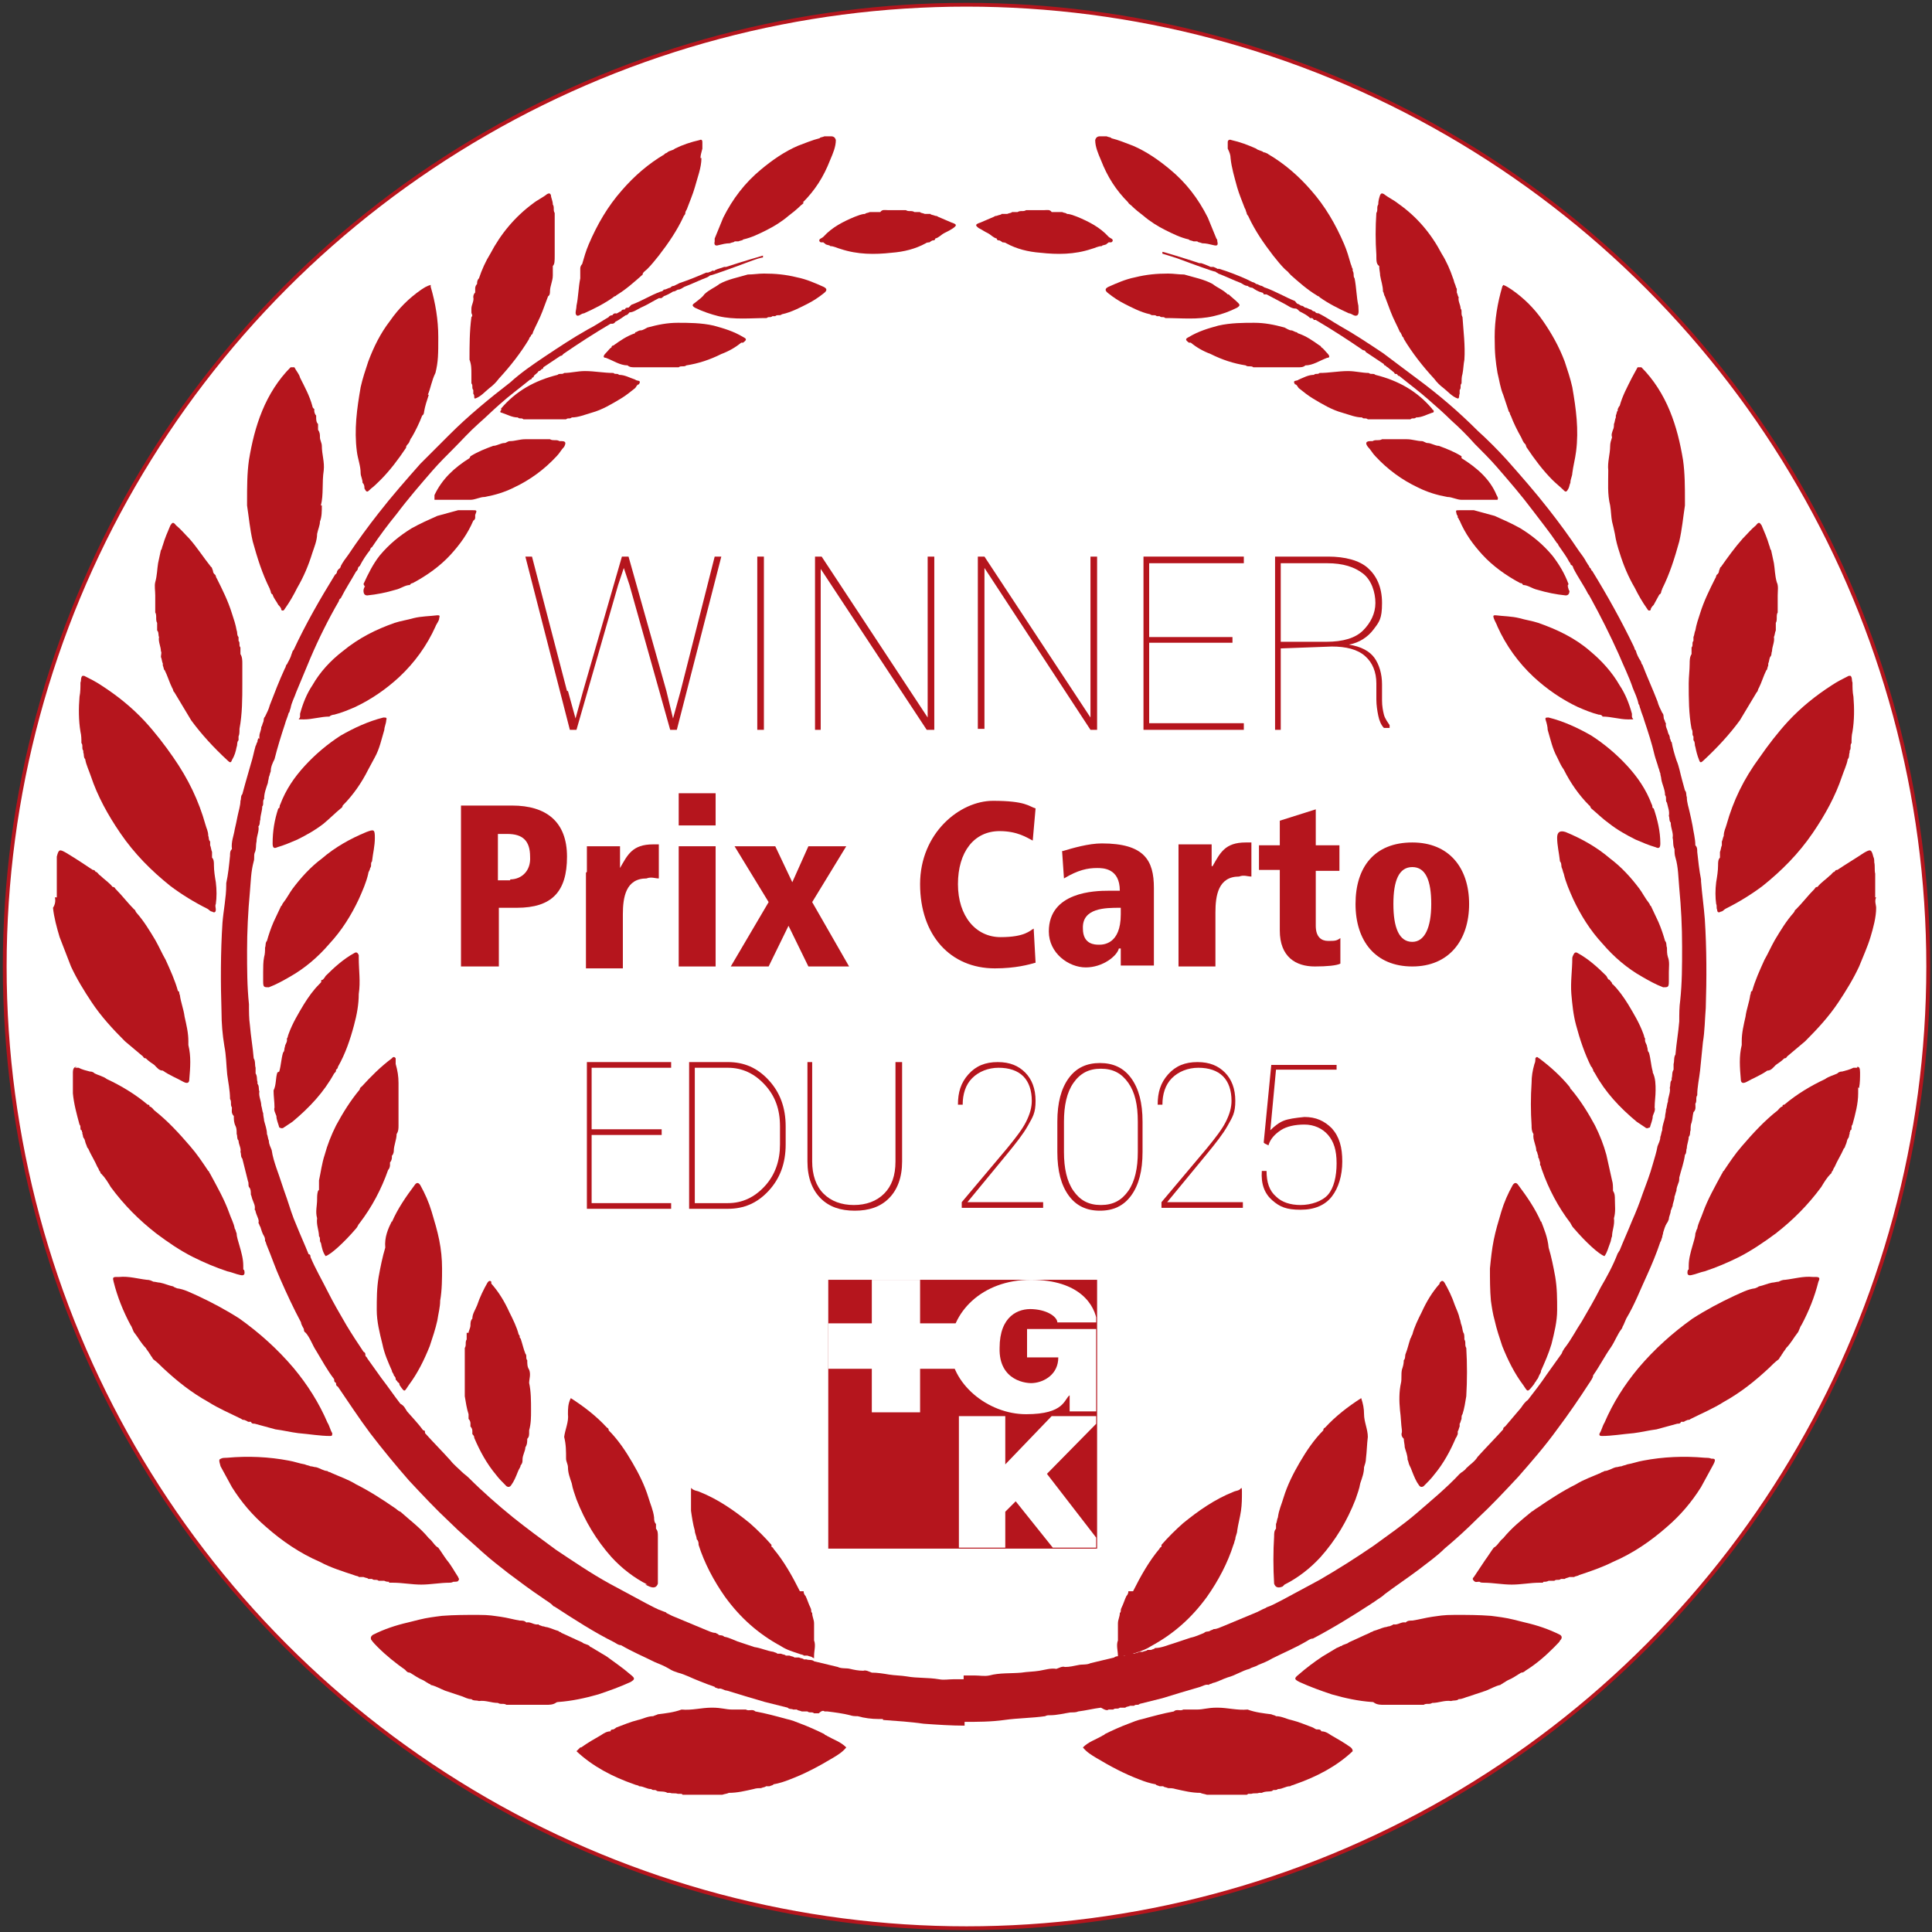 <?xml version="1.0" encoding="UTF-8"?>
<svg id="Layer_1" xmlns="http://www.w3.org/2000/svg" version="1.1" xmlns:xlink="http://www.w3.org/1999/xlink" viewBox="0 0 204.1 204.1">
  <rect x="0" y="0" width="204.1" height="204.1" fill="#333333" stroke="none"/>
  <!-- Generator: Adobe Illustrator 29.3.1, SVG Export Plug-In . SVG Version: 2.1.0 Build 151)  -->
  <defs>
    <style>
      .st0, .st1, .st2 {
        fill: #fff;
      }

      .st1 {
        fill-rule: evenodd;
      }

      .st3 {
        fill: none;
      }

      .st4 {
        clip-path: url(#clippath-1);
      }

      .st5 {
        fill: #b5151d;
      }

      .st6 {
        clip-path: url(#clippath-3);
      }

      .st7 {
        clip-path: url(#clippath-2);
      }

      .st8 {
        clip-path: url(#clippath);
      }

      .st2 {
        stroke: #b5151d;
        stroke-miterlimit: 3.9;
        stroke-width: .4px;
      }
    </style>
    <clipPath id="clippath">
      <rect class="st3" x="87.5" y="135.2" width="28.3" height="28.3"/>
    </clipPath>
    <clipPath id="clippath-1">
      <rect class="st3" x="87.5" y="135.2" width="28.3" height="28.3"/>
    </clipPath>
    <clipPath id="clippath-2">
      <rect class="st3" x="87.5" y="135.2" width="28.3" height="28.3"/>
    </clipPath>
    <clipPath id="clippath-3">
      <rect class="st3" x="87.5" y="135.2" width="28.3" height="28.3"/>
    </clipPath>
  </defs>
  <circle class="st2" cx="102.1" cy="102.1" r="101.6"/>
  <g>
    <polygon class="st5" points="87.5 135.2 115.9 135.2 115.9 163.6 87.5 163.6 87.5 135.2"/>
    <g>
      <g class="st8">
        <polyline class="st0" points="107.3 158.6 111.3 163.6 116.7 163.6 110.6 155.7 116.6 149.6 111.1 149.6 106.2 154.7 106.2 149.6 101.3 149.6 101.3 163.7 106.2 163.7 106.2 159.7"/>
      </g>
      <g class="st4">
        <path class="st1" d="M108.5,143.4h3.3c0,1.8-1.5,2.6-2.6,2.7-.7.1-3.7-.2-3.6-3.7,0-3.4,2-4.2,3.5-4.1,1.7.1,2.6.9,2.6,1.4h4.2c-.2-1.8-1.8-4.5-7-4.5s-8.5,3.5-8.5,7.2,3.9,7,8,7,4-1.6,4.6-2v1.7c0,0,3.3,0,3.3,0v-8.7h-7.8v3h0Z"/>
      </g>
      <g class="st7">
        <rect class="st0" x="92.1" y="134.1" width="5.1" height="15.1"/>
      </g>
      <g class="st6">
        <rect class="st0" x="86.9" y="139.8" width="15.2" height="4.8"/>
      </g>
    </g>
  </g>
  <g>
    <g>
      <path class="st5" d="M117.1,180.6h.5c.2-.2.5,0,.7-.2h.6c0-.1.3-.1.5-.2h.4c.2-.2.4,0,.6-.2.8-.2,1.6-.4,2.4-.6,1.3-.4,2.6-.8,4-1.2.3-.1.6-.3.9-.2,0-.1.3-.1.4-.2.5-.1,1-.4,1.6-.6.8-.2,1.5-.7,2.3-.9.3-.2.6-.2.9-.4.5-.2,1-.4,1.5-.7,1.2-.6,2.4-1.1,3.6-1.8.2-.1.4-.3.7-.3,2.1-1.1,4.2-2.4,6.2-3.7.1-.1.2-.1.3-.2.4-.3.8-.5,1.1-.8,1.2-.9,2.4-1.7,3.6-2.6.9-.7,1.9-1.4,2.7-2.2,1.2-1,2.4-2.1,3.5-3.2,1.5-1.4,2.9-2.9,4.3-4.4,1.4-1.6,2.8-3.2,4.1-5,1.2-1.6,2.3-3.2,3.4-4.9.1-.1.1-.2.2-.3h0c.1-.2.2-.3.2-.5.7-1,1.2-2,1.9-3,.4-.6.7-1.4,1.1-1.9.1-.1.1-.3.2-.4.1-.2.2-.5.3-.7.9-1.5,1.5-3.1,2.2-4.6.5-1.1,1-2.3,1.4-3.5.1-.1.1-.3.2-.5,0-.2.1-.3.1-.5.1-.3.2-.7.4-1,.1-.1.1-.2.2-.4,0-.3.2-.6.2-.9.1-.2.1-.3.2-.5,0-.3.2-.6.2-1,.1-.2.1-.4.2-.6,0-.3.1-.5.2-.8.1-.2.1-.4.1-.6.2-.8.5-1.6.6-2.4h0c.2-.2.1-.5.2-.7,0-.4.2-.8.2-1.2.2-.2.1-.5.2-.7,0-.3,0-.6.1-.8.1-.3.1-.7.2-1.1.3-.3.2-.6.2-.9h0c.2-.3,0-.6.2-.9,0-.9.2-1.7.3-2.6.1-1,.2-2,.3-3,.2-1.2.2-2.4.3-3.6.1-3.1.1-6.3-.1-9.4-.1-1.3-.3-2.7-.4-4v-.2c-.2-1-.3-2-.4-2.9,0-.3,0-.5-.2-.7,0-.7-.2-1.4-.3-2.1-.1-.5-.2-1-.3-1.4-.1-.5-.3-1-.3-1.6-.1-.2,0-.5-.2-.7-.1-.4-.2-.7-.3-1.1-.2-.7-.3-1.4-.6-2.1-.2-.6-.4-1.3-.5-1.9-.1,0-.1-.3-.2-.4v-.2c-.1,0,0-.2-.1-.2-.1,0,0-.2-.1-.2,0-.3-.3-.6-.2-1-.1,0-.1-.3-.2-.4h0c-.1-.3,0-.5-.2-.7-.2-.4-.4-.8-.5-1.2-.5-1.3-1.1-2.6-1.6-3.9-.1,0-.1-.3-.2-.4-.2-.3-.4-.7-.5-1.1-.1,0-.1-.2-.2-.4-1.3-2.7-2.8-5.4-4.4-8-.1,0-.1-.2-.2-.3-.1,0-.1-.2-.2-.3s-.1-.2-.2-.3c-.2-.4-.5-.8-.8-1.2-1-1.5-2.1-3-3.2-4.4-1.4-1.8-2.9-3.5-4.4-5.2-1-1.1-2-2.1-3.1-3.1-2-2-4.1-3.8-6.4-5.5-1.2-.9-2.4-1.8-3.6-2.7-1.5-1-3-2-4.6-2.9-.7-.4-1.4-.9-2.2-1.3-.1,0-.3,0-.4-.2h0c-.1,0-.2,0-.4-.2-.2,0-.4-.2-.6-.2-.1,0-.2-.2-.4-.2-.1,0-.3-.2-.4-.2-.1,0-.2-.2-.3-.3-1-.4-2-1-3.1-1.4-.1,0-.2-.1-.4-.2-.2,0-.4-.2-.6-.2-.1-.1-.3-.2-.4-.2h0c-.2-.1-.4-.2-.6-.3-.9-.4-1.9-.8-2.9-1.1h-.2c-.1-.1-.2-.1-.4-.2h-.3s-.4-.2-1-.4h-.2c-1.5-.5-3.8-1.2-3.9-1.2,0,.1,0,.2,0,.2s.7.2,1.6.5h0c1.6.6,3.8,1.4,4,1.4.1.1.2.1.3.2.8.3,1.6.7,2.4,1,.2.1.4.3.7.3.1.1.3.2.5.2.3.2.6.4,1,.5.1,0,.2.1.2.2h.3c.6.3,1.3.7,1.9,1,.4.2.7.5,1.2.5.1,0,.3.2.4.3.4.2.8.4,1.1.7h.1c.1,0,.2,0,.3.2h.2c1.7,1,3.4,2.1,5,3.2.1,0,.2,0,.3.2.6.4,1.2.8,1.8,1.2.1,0,.1.2.2.2h0c.1,0,.2.2.3.2.2.2.4.3.6.5.1,0,.1.2.2.2h.1q.1,0,.2.2h.1c1.1.9,2.2,1.7,3.2,2.6.8.7,1.6,1.4,2.3,2.1.9.8,1.7,1.6,2.5,2.5.8.8,1.6,1.6,2.3,2.4,1.3,1.5,2.6,3,3.8,4.6.9,1.2,1.8,2.3,2.6,3.5.1,0,.1.2.2.3.4.6.8,1.1,1.1,1.7.1,0,.1.3.2.3.1,0,.2.2.2.3.5,1,1.1,1.8,1.6,2.8.1,0,.1.2.2.3,1.1,2,2.1,4,3,6,.5,1.2,1.1,2.4,1.5,3.6.2.5.5,1.1.6,1.7.1,0,.1.3.2.5.1.4.3.8.4,1.2.4,1.2.8,2.4,1.1,3.7.1.4.3.9.4,1.3.1.2.1.4.2.6,0,.2.1.4.1.6.1.6.4,1.1.4,1.7.2.2,0,.6.2.8.1.5.3.9.2,1.4.1.2,0,.5.2.7,0,.6.3,1.1.2,1.6.1.4,0,.8.2,1.2,0,.3,0,.6.1.9.3,1,.3,2.1.4,3.2.2,2.1.3,4.1.3,6.2s0,3.8-.2,5.7c-.1.7-.1,1.4-.1,2.2-.1,1.2-.3,2.3-.4,3.5-.2.3-.1.7-.2,1v.6c-.2.3-.1.6-.2.9v.2c-.2.2-.1.5-.2.8.1.5-.2,1-.2,1.5-.1.2-.1.6-.2.8,0,.3-.1.5-.1.8-.1.5-.3.9-.3,1.4-.1.2-.1.5-.2.7,0,.4-.2.7-.3,1-.1.6-.3,1.2-.5,1.9-.3,1.1-.7,2.1-1.1,3.2-.3.9-.7,1.9-1.1,2.8-.4,1-.9,2.1-1.3,3.1-.1.1-.1.2-.2.3-.5,1.3-1.1,2.4-1.8,3.6-.6,1.2-1.3,2.4-2,3.6-.6.9-1.1,1.9-1.8,2.8-.1.1-.1.2-.2.3h0c-.1.2-.1.3-.2.4-.5.7-1,1.4-1.5,2.1-.6.9-1.3,1.8-2,2.7-.3.2-.5.5-.7.8-.6.7-1.1,1.3-1.7,2-.2.1-.2.2-.2.3-.9,1-1.8,1.9-2.7,2.9-.3.5-.8.8-1.2,1.2-.2.3-.5.4-.7.6-1.4,1.5-3.1,2.9-4.6,4.2-1.4,1.2-3,2.3-4.5,3.4-1.9,1.3-3.8,2.5-5.7,3.6-1.3.7-2.6,1.4-3.9,2.1-.6.3-1.1.6-1.7.8-.1.1-.2.1-.4.2-.2.1-.4.2-.6.3-1.2.5-2.4,1-3.6,1.5-.3.1-.6.3-1,.3-.1.1-.3.1-.4.2h0c-.2.1-.4,0-.6.2-.5.2-.9.4-1.4.5-.6.2-1.2.4-1.8.6-.7.2-1.3.5-2,.5,0,.1-.2.1-.4.2h-.4c0,.1-.3.1-.5.2h-.4c0,.1-.3.1-.5.2h-.5c0,.1-.3.1-.5.2h-.3c-.2.1-.6,0-.8.2-.8.2-1.7.4-2.5.6-.4.2-.9.1-1.3.2-.5.1-.9.2-1.4.2-.3-.1-.6.1-.9.2-.6-.1-1.2.1-1.8.2-.6.1-1.3.1-1.9.2-1.1.1-2.3,0-3.4.3-.5.1-1,0-1.5,0h-1.2v4.9c1.4,0,2.9,0,4.3-.2s2.9-.2,4.3-.4c.2-.1.3-.1.5-.1.8,0,1.5-.2,2.2-.3.3,0,.6,0,.8-.1.8-.1,1.6-.3,2.4-.4.5.3.7.3.8.2ZM132.1,30h0q0,0,0,0t0,0h0ZM136.9,32.4c.1,0,.1,0,0,0,.1,0,.1,0,0,0h0Z"/>
      <path class="st5" d="M196.2,112.8c-.1,0-.3,0-.4,0-.4.2-.8.3-1.2.4-.1,0-.3,0-.5.2-.4.2-.9.3-1.3.6-1.5.7-3,1.6-4.3,2.7-.1,0-.2,0-.2.2-.2,0-.4.3-.5.4-1.4,1.1-2.6,2.4-3.8,3.8-.7.8-1.3,1.7-1.9,2.6-.1,0-.1.2-.2.3-.7,1.3-1.5,2.7-2,4.1-.2.6-.5,1.1-.6,1.7-.1.1-.1.3-.2.5,0,.4-.2.9-.3,1.3-.2.7-.4,1.4-.4,2.1s0,.3-.1.5c-.1.4,0,.6.4.5.5-.1.9-.3,1.4-.4,1.2-.4,2.4-.9,3.6-1.5s2.7-1.6,3.9-2.5c1.8-1.4,3.4-3,4.8-4.9.3-.5.6-1,1-1.4.1,0,.1-.3.2-.3h0c.1-.2.1-.3.2-.4.3-.7.7-1.3,1-2,.1,0,.1-.2.2-.4h0c.1-.2.1-.4.2-.6h0c.2-.2.1-.4.2-.5v-.2c.1,0,0-.2.1-.2h0c.1,0,.1-.2.1-.2,0-.2,0-.3.1-.4.3-1.1.6-2.2.6-3.3s0-.4.1-.6c.1-.5.1-1.1.1-1.6,0-.5-.1-.6-.3-.6Z"/>
      <path class="st5" d="M182.4,87.1c-.1.4-.3.7-.3,1.2-.1.2-.1.4-.2.6v.4c-.1.2-.1.5-.2.7v.6c-.2.2-.2.5-.2.8,0,.6-.1,1.2-.2,1.8-.1.8-.1,1.6,0,2.3.1.2,0,.4.1.6,0,.2.1.4.4.2.2,0,.3-.2.5-.3,1.4-.7,2.7-1.5,3.9-2.4,2-1.6,3.8-3.4,5.3-5.6,1.3-1.9,2.4-3.9,3.1-6,.2-.6.5-1.2.6-1.8.2-.2.1-.5.2-.7v-.2c.2-.2,0-.6.2-.8,0-.4,0-.8.1-1.2.2-1.2.2-2.5.1-3.7-.1-.5-.1-1-.1-1.5-.1-.2,0-.5-.2-.7h-.2c-.6.3-1.2.6-1.8,1-1.7,1.1-3.2,2.3-4.6,3.8-1.1,1.2-2.1,2.5-3,3.8-1.7,2.3-2.8,4.6-3.5,7.1Z"/>
      <path class="st5" d="M191.8,134.9h-.3c-1-.1-2,.2-2.9.3-.3,0-.5.1-.7.2h0c-.2,0-.5.1-.7.1-.5.1-.9.3-1.4.4-.1.1-.2.1-.4.2-.8.1-1.5.5-2.2.8-1.5.7-3,1.5-4.4,2.4-2.1,1.5-4,3.2-5.7,5.2-1.5,1.8-2.7,3.7-3.6,5.8-.2.3-.3.8-.5,1.1-.1.2,0,.3.2.3,1.1,0,2.2-.2,3.4-.3.8-.1,1.6-.3,2.4-.4.7-.2,1.5-.4,2.2-.6.2,0,.3,0,.4-.2h.3c.1-.1.2-.1.4-.2.1,0,.2,0,.3-.1,1.2-.6,2.4-1.1,3.5-1.8,1.8-1,3.3-2.2,4.8-3.6.3-.3.6-.6,1-.9.1-.1.1-.2.2-.3.1-.1.1-.2.2-.3.1-.2.3-.4.4-.6.5-.5.8-1.1,1.2-1.6.1-.1.1-.2.2-.4h0c.1-.2.1-.3.2-.4h0c.8-1.5,1.4-3,1.8-4.6.2-.4.1-.5-.3-.5Z"/>
      <path class="st5" d="M164.8,172.7c-1.2-.6-2.4-1-3.7-1.3-.4-.1-.8-.2-1.2-.3-.8-.2-1.6-.3-2.4-.4-1.3-.1-2.5-.1-3.8-.1s-1.6.1-2.4.2c-.7.1-1.4.3-2.1.4-.3,0-.5,0-.7.2h0c-.5-.1-.8.3-1.3.2-.1.1-.2.1-.4.2-.2,0-.3.1-.5.1-.4.1-.8.3-1.2.4-.1.1-.3.1-.4.2-.7.3-1.5.7-2.2,1-.2.2-.6.2-.8.4h-.1c-.1.1-.2.1-.4.2-.5.3-1,.6-1.5.9-.9.6-1.7,1.2-2.5,1.9-.5.4-.5.5.1.8,1.1.5,2.2.9,3.4,1.3,1.4.4,2.8.7,4.2.8.1,0,.2,0,.3.1.3.2.7.2,1,.2h4.2c.3-.2.6,0,.9-.2.7,0,1.3-.3,2-.2.3-.1.6,0,.8-.2.4,0,.7-.2,1.1-.3.6-.2,1.2-.4,1.8-.6.5-.2,1-.5,1.5-.6.1-.1.2-.1.3-.2.2-.1.3-.2.5-.3.5-.2.9-.5,1.4-.8.3,0,.4-.2.6-.3h0c1.1-.7,2-1.5,2.9-2.4s.4-.5.7-.8q.2-.3-.1-.5Z"/>
      <path class="st5" d="M180.8,154.1c-.2-.1-.5-.1-.7-.1-2.2-.2-4.4-.1-6.5.3-.6.1-1.1.3-1.7.4-.2.1-.4.1-.6.2-.2,0-.4.1-.6.1-.4.1-.8.4-1.2.4-.1.1-.3.1-.4.2-.9.4-1.8.7-2.6,1.2-1.4.7-2.8,1.6-4.1,2.5-.2.1-.4.3-.6.4-1.1.9-2.1,1.7-3,2.8-.4.3-.6.8-1,1-.3.4-.6.9-.9,1.3-.4.6-.8,1.2-1.2,1.8-.1.1-.2.2,0,.4s.3.1.5.1h.1c.1.1.3.1.4.1,1,0,2,.2,3,.2s2-.2,2.9-.2h.4c0-.1.1-.1.1-.1.2,0,.3,0,.5-.1h.6c.2-.2.5,0,.7-.2h.4c.1-.1.3-.1.5-.2h.5c.1-.1.4-.1.5-.2,1.2-.4,2.4-.8,3.6-1.4,2.1-.9,4-2.2,5.7-3.7,1.4-1.2,2.6-2.6,3.6-4.2.4-.7.8-1.5,1.2-2.2.4-.7.3-.8,0-.8Z"/>
      <path class="st5" d="M198.1,94.8v-2.5c-.1-.4,0-.8-.1-1.2,0-.2,0-.4-.1-.6-.2-.8-.3-.8-1-.4-.9.6-1.9,1.2-2.8,1.8-.1,0-.2,0-.3.2-.2,0-.3.3-.5.4-.4.4-.9.7-1.3,1.2-.1,0-.2,0-.3.2-.7.7-1.3,1.5-2,2.2-.1,0-.1.2-.2.3-.8.9-1.4,1.9-2,2.9-.4.7-.7,1.4-1.1,2.1-.5,1.1-1,2.2-1.3,3.3-.2,0-.1.3-.2.4-.1.8-.4,1.5-.5,2.3-.2.9-.4,1.7-.4,2.6v.4c-.3,1.2-.2,2.4-.1,3.6,0,.4.2.5.6.3.7-.4,1.5-.7,2.2-1.2.4,0,.6-.3.9-.6.3-.2.6-.4.9-.7.1,0,.2,0,.3-.2.6-.5,1.3-1.1,1.9-1.6,1.3-1.3,2.5-2.6,3.5-4.1.8-1.2,1.6-2.5,2.2-3.8.4-1,.9-2.1,1.2-3.1s.6-2.1.6-3.1c0-.3-.2-.7,0-1.1h0Z"/>
      <path class="st5" d="M142.7,184.6c-.7-.5-1.4-.9-2.1-1.3-.3-.2-.6-.4-1-.4-.1-.2-.2-.2-.4-.2h-.1c-.1,0-.2-.1-.4-.2-.8-.3-1.5-.6-2.3-.8-.5-.1-1-.4-1.6-.4-.1-.1-.3-.1-.5-.2-.8-.1-1.7-.2-2.5-.5-1.1.1-2.1-.2-3.2-.2s-1.4.2-2.2.2h-1.4c-.3.2-.7-.1-1,.2-1.1.2-2.2.5-3.3.8-.5.1-1,.3-1.5.5-.8.3-1.7.7-2.5,1.1,0,.1-.2.1-.3.2-.7.4-1.4.6-2,1.2.4.5.9.8,1.4,1.1,1.5.9,3,1.7,4.6,2.3.5.2,1.1.4,1.7.5,0,.1.2.1.4.2h.4c0,.1.3.1.5.2.2,0,.5,0,.8.1.9.2,1.7.4,2.6.4.2.1.4.1.7.2h4.2c.1,0,.1-.1.2-.1h.3c.3-.1.6,0,.8-.1h.3c.4-.2.8-.1,1.1-.2h0c.1-.2.4,0,.6-.2.5,0,.8-.3,1.3-.3.1-.1.3-.1.5-.2,2.3-.8,4.4-1.9,6.1-3.5,0-.2-.1-.3-.2-.4Z"/>
      <path class="st5" d="M170.1,53.4c.1.6.1,1.2.2,1.7.1.4.2.8.3,1.3.1.7.3,1.4.5,2,.4,1.3.9,2.5,1.6,3.7.4.8.8,1.5,1.3,2.2,0,0,.1.2.2.2s.2,0,.2-.2c.1-.2.2-.3.3-.4.2-.4.4-.7.6-1.1h0c.1,0,.2-.2.2-.3s.1-.2.1-.3c.8-1.6,1.3-3.2,1.8-5,.3-1.3.4-2.5.6-3.8v-.5c0-1.4,0-2.9-.2-4.3-.3-1.8-.7-3.5-1.4-5.2s-1.7-3.3-3-4.6c-.1,0-.3,0-.4,0-.2.4-.4.7-.6,1.1-.5,1-1,1.9-1.3,3-.1,0-.1.2-.2.3v.2c-.1,0-.1.3-.2.5v.2c-.1.2-.1.5-.2.7,0,.2,0,.4-.1.6-.1.3-.2.5-.1.8-.1.3-.2.6-.2.9,0,.9-.3,1.7-.2,2.6,0,1.3-.1,2.5.2,3.7Z"/>
      <path class="st5" d="M178.9,77.8v.4c.2.2.1.5.2.7.1.5.2.9.4,1.4.1.3.2.3.5,0,1.4-1.3,2.7-2.7,3.8-4.2.6-1,1.2-2,1.8-3,.1,0,.1-.3.2-.4.3-.6.5-1.3.8-1.9.1,0,.1-.3.2-.5v-.2c.1-.2.1-.5.2-.7h0c.2-.2.1-.4.2-.6,0-.5.3-1,.2-1.5.1-.2.1-.5.2-.7v-.8c.2-.3,0-.8.2-1.1v-1.8c0-.5.1-1-.1-1.4-.2-.7-.2-1.4-.3-2-.1-.5-.2-.9-.3-1.4-.1,0-.1-.3-.2-.5-.2-.7-.5-1.4-.8-2.1-.2-.3-.3-.4-.6,0-.5.4-.9.9-1.4,1.4-.8.9-1.6,2-2.3,3-.1,0-.1.2-.2.4,0,.2-.1.3-.2.4-.1,0-.1.3-.2.4-.6,1.2-1.2,2.4-1.6,3.7-.2.6-.4,1.2-.5,1.8-.1.2-.1.5-.2.7v.4c-.2.2,0,.5-.2.7v.7c-.2.3-.2.7-.2,1,0,.7-.1,1.4-.1,2.1,0,1.6,0,3.2.3,4.8.2.3,0,.6.2.8Z"/>
      <path class="st5" d="M158.8,41.7c.2.6.4,1.2.6,1.8.1,0,.1.3.2.4.3.8.7,1.6,1.1,2.3.1.2.2.5.4.7.1,0,.1.3.2.4.8,1.2,1.7,2.4,2.7,3.4.4.4.8.7,1.2,1.1.2.2.3.2.5-.2.1-.2.1-.4.2-.6,0-.4.2-.7.2-1,.1-.8.3-1.5.4-2.3.3-2.3,0-4.5-.4-6.8-.2-.9-.5-1.8-.8-2.7-.6-1.6-1.4-3-2.3-4.3-.9-1.3-2-2.4-3.3-3.3-.3-.2-.6-.4-.9-.5,0,.1-.1.1-.1.2-.5,1.7-.8,3.5-.8,5.3s.1,2.6.3,3.8c.2.8.3,1.6.6,2.3Z"/>
      <path class="st5" d="M130,16.7c.1,1,.4,2,.7,3.1.2.7.5,1.4.8,2.2.1.1.1.3.2.5,0,.2.2.3.2.4.7,1.5,1.6,2.8,2.6,4.1.4.5.8,1,1.2,1.4.2.2.4.3.5.5,0,0,.1,0,.1.1.9.8,1.8,1.6,2.8,2.2.1.1.3.1.3.2,1,.7,2,1.2,3.1,1.7.3,0,.6.4.9.2.2-.2.1-.6.1-1h0c-.2-.9-.2-1.9-.4-2.9-.1-.1-.1-.3-.1-.4s0-.2-.1-.4v-.2c-.1-.1-.1-.3-.2-.5-.2-.7-.4-1.4-.7-2.1-.9-2.1-2-4-3.5-5.7-1.3-1.5-2.8-2.8-4.5-3.8-.1-.1-.2-.1-.4-.2h-.1c-.2-.2-.6-.2-.8-.4-.9-.4-1.7-.7-2.6-.9-.2-.1-.4,0-.4.2v.7c.2.4.3.7.3,1Z"/>
      <path class="st5" d="M162.8,129.1c-.6-1.4-1.5-2.7-2.4-3.9-.2-.3-.4-.3-.6,0-.5.9-.9,1.8-1.2,2.8s-.6,2-.8,3-.3,2-.4,3c0,1.1,0,2.3.1,3.4.1.7.2,1.4.4,2.1.2.9.5,1.8.8,2.7.6,1.5,1.3,2.9,2.2,4.1.5.7.4.9,1.1,0,.1-.1.1-.2.2-.3.1-.1.1-.2.2-.3.1-.1.1-.2.2-.4.1-.2.2-.3.2-.5.4-.9.8-1.8,1.1-2.8.3-1.2.6-2.4.6-3.6s0-2.3-.2-3.5c-.2-1.1-.4-2.1-.7-3.1-.1-1.1-.5-2-.8-2.8Z"/>
      <path class="st5" d="M119.2,168.1c0,.1,0,.3-.2.5-.2.4-.3.8-.5,1.2s0,.4-.2.6c0,.4-.2.7-.2,1.1,0,.1,0,.2,0,.4h0s0,0,0,.1v.4c0,.3,0,.6,0,.9-.2.5,0,1.1,0,1.6s0,.2.2.2c0-.1.3-.1.5-.2h.4c0-.1.3-.1.5-.2.6-.2,1.3-.4,1.9-.8,2.4-1.3,4.3-3,5.9-5.2,1.2-1.7,2.2-3.6,2.8-5.5.1-.2.1-.4.2-.6,0-.3.2-.6.2-.9.1-.7.3-1.4.4-2.1.1-.7.1-1.3.1-2s-.1-.3-.3-.2-.4.1-.6.2c-2,.8-3.7,2-5.3,3.3-.8.7-1.6,1.5-2.3,2.3,0,0,0,.1,0,.2h0c0,0-.2.1-.2.2h0c-1.1,1.3-2,2.9-2.8,4.5Z"/>
      <path class="st5" d="M170.4,125.7c0-.3,0-.7-.1-1-.2-.9-.4-1.8-.6-2.7-.3-1.1-.7-2.1-1.2-3.1-.7-1.3-1.5-2.6-2.5-3.8-.1,0-.1-.2-.2-.3-.9-1.1-2-2.1-3.2-3-.1,0-.2-.3-.4,0,0,.2,0,.4-.1.6-.2.7-.3,1.3-.3,2-.1,1.5-.1,3,0,4.5,0,.3,0,.6.2.9h0c-.1.6.3,1.2.3,1.8.1,0,.1.3.2.5v.2c.1,0,.1.3.2.5v.3c.1,0,.1.3.2.5.7,2,1.7,3.9,3,5.6.1.2.2.4.4.6,1.2,1.4,2.6,2.7,3.2,2.9.3-.4.4-.9.6-1.4.1-.2.1-.5.2-.7,0-.6.3-1.2.2-1.9.2-.7.1-1.3.1-2,0-.3,0-.6-.2-.9Z"/>
      <path class="st5" d="M144.1,149.4c0-.6-.1-1.1-.3-1.7-1.4.9-2.7,1.9-3.8,3.1-.2.1-.2.2-.2.3-1,1-1.8,2.2-2.5,3.4s-1.3,2.4-1.7,3.7c-.2.7-.5,1.3-.6,2.1-.1.2-.1.5-.2.7v.5c-.2.2-.2.5-.2.8-.1,1.6-.1,3.3,0,5q.2.6.9.3l.2-.2c1.4-.7,2.7-1.7,3.8-2.9,1.6-1.8,2.8-3.8,3.7-6.1.2-.6.4-1.1.5-1.7.2-.6.4-1.1.4-1.7.1-.3.2-.6.2-.9.1-.8.1-1.5.2-2.3,0-.8-.4-1.6-.4-2.4Z"/>
      <path class="st5" d="M154.6,140.8c-.1-.2-.1-.5-.2-.8-.1-.2-.1-.5-.2-.7-.1-.5-.3-.9-.5-1.4-.3-.9-.7-1.7-1.1-2.4q-.2-.3-.4-.1t-.1.2c-.8.9-1.4,1.9-1.9,3-.4.8-.8,1.6-1,2.4-.1.1-.1.3-.2.4-.2.6-.3,1.1-.5,1.6-.1.2,0,.5-.2.7,0,.4-.1.7-.2,1-.1.5,0,1-.1,1.4-.2.9-.2,1.9-.1,2.9.1.7.1,1.4.2,2.1v.2c-.1.3,0,.5.2.7h0c0,.3.1.6.1.9.1.4.3.8.3,1.3.1.2.1.4.2.6.1.2.2.4.3.7.2.5.4,1,.7,1.4q.2.3.5.1c.4-.4.8-.8,1.1-1.2,1-1.2,1.7-2.5,2.3-3.9.1-.1.1-.2.2-.4v-.3c.1-.1.1-.3.2-.5v-.3c.1-.1.1-.3.2-.5,0-.2,0-.4.1-.5.2-.6.3-1.3.4-1.9.1-1.7.1-3.4,0-5.1-.2-.3,0-.6-.2-.9,0-.3,0-.6-.1-.7Z"/>
      <path class="st5" d="M176.3,103.7v-1c0-.5.1-1.1-.1-1.6-.1-.3-.1-.7-.1-1-.1-.2,0-.5-.2-.7-.2-.7-.4-1.3-.7-2-.3-.6-.5-1.1-.8-1.7-.1,0-.1-.2-.2-.3-.4-.5-.7-1.1-1-1.5-.9-1.2-1.9-2.3-3.1-3.2-1.4-1.2-3-2.1-4.7-2.8q-.9-.3-.9.6c0,.8.2,1.6.3,2.5.2.2.1.5.2.7.1.2.1.4.2.6.2.9.6,1.8,1,2.7.8,1.7,1.8,3.3,3.1,4.7,1.2,1.4,2.6,2.6,4.2,3.5.7.4,1.4.8,2.2,1.1.5,0,.6,0,.6-.6Z"/>
      <path class="st5" d="M174.6,113.2c-.2-.7-.2-1.3-.4-2-.2-.2-.1-.4-.2-.6,0-.3-.3-.5-.2-.9-.1,0-.1-.3-.2-.5-.4-1.1-1-2.1-1.6-3.1-.5-.8-1-1.5-1.6-2.1-.1,0-.1-.2-.2-.3h0c-.1,0-.1-.2-.2-.2-.1,0-.2-.2-.3-.4-.9-.9-1.9-1.8-3-2.4-.3-.2-.4,0-.5.2,0,0-.1.2-.1.3,0,1.3-.2,2.5-.1,3.8.1,1.1.2,2.2.5,3.3.4,1.5.9,3,1.6,4.4.1,0,.1.2.2.3,0,.2.1.2.2.4,1.1,2,2.6,3.6,4.4,5.1.3.2.6.4.9.6.2.2.4,0,.5,0,.1-.4.3-.8.3-1.2.1-.3.3-.6.2-.9,0-.6.1-1.2.1-1.8,0-.6,0-1.3-.3-1.9Z"/>
      <path class="st5" d="M171.1,72.4c-.8-1.4-1.9-2.6-3.1-3.6-1.6-1.4-3.5-2.3-5.5-3-.6-.2-1.3-.3-2-.5-.8-.2-1.7-.2-2.5-.3-.2,0-.3,0-.2.3.1.3.3.6.4.9.9,2,2.2,3.8,3.8,5.3,1.4,1.3,3,2.4,4.7,3.2.7.3,1.4.6,2.2.8.1,0,.3,0,.4.2.9,0,1.8.3,2.7.3s.4,0,.4-.3v-.3c-.3-1.1-.7-2.1-1.3-3Z"/>
      <path class="st5" d="M174.7,85.4c-.2,0-.1-.3-.2-.4-.6-1.6-1.5-2.9-2.6-4.1s-2.4-2.3-3.8-3.2c-1.4-.8-2.9-1.5-4.5-1.9-.3,0-.4,0-.3.3.1.3.2.7.2,1,.3,1,.5,2,1,2.9.2.4.4.9.7,1.3.7,1.4,1.6,2.7,2.7,3.8.1,0,.1.2.2.3.6.5,1.2,1.1,1.9,1.6.9.7,1.8,1.2,2.8,1.7.7.3,1.4.6,2.1.8.4.2.5,0,.5-.4,0-1.3-.3-2.5-.7-3.7h0Z"/>
      <path class="st5" d="M119.2,21.4c0,.1.2.2.3.3.4.4.9.8,1.3,1.1.7.6,1.5,1.1,2.3,1.5s1.6.8,2.5,1c0,.1.3.1.5.2h.4c0,.1.3.1.5.2.4,0,.8.1,1.2.2.4.1.5,0,.4-.4,0-.1,0-.2-.1-.3-.3-.7-.6-1.5-.9-2.2-1-2-2.3-3.7-4-5.1-1.2-1-2.5-1.9-3.9-2.5-.8-.3-1.5-.6-2.3-.8,0-.1-.3-.1-.5-.2h-.7q-.4,0-.5.4c0,.7.3,1.4.6,2.1.7,1.8,1.6,3.2,2.9,4.5Z"/>
      <path class="st5" d="M165.7,61.7c-.4-1.1-1-2.1-1.7-3-1-1.2-2.1-2.1-3.4-2.9-.9-.5-1.8-.9-2.7-1.3-.7-.2-1.5-.4-2.2-.6-.5,0-1,0-1.5,0s-.4,0-.3.5c.1,0,.1.2.1.3.1,0,.1.2.2.3.6,1.4,1.4,2.5,2.4,3.6,1.1,1.2,2.5,2.2,4,3,.1,0,.2,0,.3.2.5,0,1,.4,1.5.5,1,.3,2,.5,3,.6q.4,0,.4-.5c-.1,0-.1-.3-.2-.5,0,.1.2,0,0,0Z"/>
      <path class="st5" d="M151.3,43.2c-1.6-1.9-3.6-3-6-3.6-.2-.2-.5,0-.7-.2-.7,0-1.4-.2-2.2-.2-1,0-2,.2-3,.2-.2.2-.4,0-.6.2-.6,0-1.1.3-1.6.5-.2.2-.7,0-.4.5h0c.2,0,.3.3.4.4.5.4,1,.8,1.5,1.1,1,.6,2,1.2,3.1,1.5.7.2,1.4.5,2.1.5.1.2.4,0,.6.2,1.5,0,3,0,4.5,0,.2-.2.4,0,.6-.2.6,0,1.1-.3,1.7-.5.2,0,.2-.2.1-.3,0,0-.1,0-.1-.1Z"/>
      <path class="st5" d="M154.4,48.2c-.8-.5-1.6-.8-2.4-1.1-.4,0-.8-.3-1.2-.3-.2,0-.4-.2-.6-.2-.5,0-1-.2-1.6-.2-.9,0-1.8,0-2.6,0-.3.2-.7,0-1,.2h-.2c-.5,0-.6.2-.3.6.3.3.5.7.8,1,1.3,1.4,2.8,2.5,4.5,3.3,1,.5,2,.8,3.1,1,.5,0,1,.3,1.5.3h2.9c.2,0,.4,0,.5,0s.3,0,.4,0c.1-.2,0-.3-.1-.5-.7-1.7-2.1-2.9-3.7-3.9Z"/>
      <path class="st5" d="M137,35.1c-.2,0-.4-.2-.6-.2h0c-.2,0-.5-.2-.7-.3-1.1-.3-2.1-.5-3.2-.5s-2.5,0-3.8.3c-1.1.3-2.1.6-3.1,1.2-.4.2-.4.3,0,.6,0,0,0,0,.2,0,.6.5,1.3.9,2.1,1.2,1.2.6,2.4,1,3.7,1.2.2.2.6,0,.8.2,1.3,0,2.6,0,3.8,0h.3c0,0,.1,0,.1,0,.2,0,.3,0,.4,0h.2c.2,0,.5,0,.7-.2.8,0,1.5-.5,2.3-.8.3,0,.3-.2,0-.5-.2-.2-.4-.5-.6-.6,0,0-.1-.2-.2-.2h0c-.7-.5-1.4-1-2.3-1.3Z"/>
      <path class="st5" d="M104.1,24.5c0,0,.2.1.2.1.4.2.6.5,1,.6,0,.2.2.2.3.2h0c0,0,.2.1.3.2,0,0,.3,0,.4.1,1.1.6,2.3.9,3.6,1,1.8.2,3.6.2,5.4-.4.4-.1.7-.3,1.1-.3,0-.1.3-.1.5-.2h0c0-.1.2-.1.2-.2h.3c.2-.1.2-.3,0-.4,0,0-.2-.1-.3-.2-.9-1-2.1-1.6-3.3-2.1-.3-.1-.7-.3-1.1-.3,0-.1-.3-.1-.5-.2h-1.1c-.2-.3-.5-.2-.8-.2h-1.9c-.3.2-.6,0-.9.2h-.6c0,.1-.3.1-.5.2h-.6c0,.1-.3.1-.5.2,0,0-.2,0-.3.1-.5.2-.9.4-1.4.6-.6.2-.6.3-.2.6.4.2.5.3.7.4Z"/>
      <path class="st5" d="M129.7,31.1c-.5-.5-1.1-.7-1.6-1.1-.9-.5-2-.7-3-1-.6,0-1.1-.1-1.7-.1-1.2,0-2.3.1-3.5.4-1,.2-1.9.6-2.8,1-.4.2-.4.4,0,.7.5.4,1.1.8,1.7,1.1s1.7.9,2.7,1.1c.2.2.5,0,.7.2h.3c.2.2.4,0,.6.2,1.7,0,3.4.2,5.1-.2.9-.2,1.7-.5,2.5-.9.3-.2.3-.3.1-.5-.4-.4-.7-.6-1-.9Z"/>
      <path class="st5" d="M145.7,28.1h0c0,.4.1.7.1,1,.1.6.3,1.1.3,1.7.1.1.1.4.2.5.2.5.4,1.1.6,1.6.3.8.7,1.5,1,2.2.1,0,.1.2.2.3,0,.2.2.2.2.4.9,1.5,2,2.9,3.2,4.2.3.4.6.7,1,1,.5.4.9.9,1.5,1.1.2,0,.1-.3.2-.5v-.4c.2-.2,0-.5.2-.7,0-.3,0-.7.1-1,.1-.5.1-1,.2-1.5.1-1.5-.1-3-.2-4.5-.1-.2-.1-.3-.1-.5s0-.3-.1-.4c0-.4-.3-.8-.2-1.2-.1-.1-.1-.3-.2-.5v-.4c-.1-.1-.1-.3-.2-.5h0c-.1-.2-.1-.4-.2-.6-.3-.9-.7-1.8-1.2-2.6-1.1-2.1-2.6-3.9-4.6-5.3-.5-.4-1-.6-1.5-1-.2-.1-.3-.1-.4.1-.1.3-.2.6-.2,1-.2.3,0,.6-.2.9-.1,1.5-.1,3,0,4.4,0,.7,0,1,.3,1.2Z"/>
    </g>
    <g>
      <path class="st5" d="M87.4,180.8c.8.1,1.6.2,2.4.4.3.1.5.1.8.1.7.2,1.5.3,2.2.3s.4,0,.5.1c1.4.1,2.9.2,4.3.4,1.4.1,2.9.2,4.3.2v-4.9h-1.2c-.5,0-1,.1-1.5,0-1.2-.2-2.3-.1-3.4-.3-.6-.1-1.3-.1-1.9-.2-.6-.1-1.2-.2-1.8-.2-.3-.1-.6-.3-.9-.2-.5,0-1-.1-1.4-.2-.4-.1-.9,0-1.3-.2-.8-.2-1.7-.4-2.5-.6-.2-.2-.6-.1-.8-.2h-.3c0-.1-.3-.1-.5-.2h-.5c0-.1-.3-.1-.5-.2h-.4c0-.1-.3-.1-.5-.2h-.4c0-.1-.2-.1-.4-.2-.7-.1-1.3-.4-2-.5-.6-.2-1.2-.4-1.8-.6-.5-.2-.9-.4-1.4-.5-.2-.2-.4-.1-.6-.2h0c0-.1-.2-.1-.3-.2-.4,0-.7-.2-1-.3-1.2-.5-2.4-1-3.6-1.5-.2-.1-.4-.2-.6-.3,0-.1-.2-.1-.4-.2-.6-.2-1.1-.5-1.7-.8-1.3-.7-2.6-1.4-3.9-2.1-2-1.1-3.9-2.4-5.7-3.6-1.5-1.1-3-2.2-4.5-3.4-1.6-1.3-3.2-2.7-4.7-4.2-.2-.2-.5-.4-.7-.6-.4-.4-.9-.8-1.2-1.2-.9-1-1.8-1.9-2.7-2.9,0-.2,0-.3-.2-.3-.5-.7-1.1-1.3-1.7-2-.2-.3-.3-.6-.7-.8-.7-.9-1.3-1.8-2-2.7-.5-.7-1-1.4-1.5-2.1,0-.1-.2-.2-.2-.3h0c0-.2,0-.3-.2-.4-.6-.9-1.2-1.8-1.8-2.8-.7-1.2-1.4-2.4-2-3.6-.6-1.2-1.3-2.4-1.8-3.6,0-.1,0-.3-.2-.3-.4-1-.9-2.1-1.3-3.1-.4-.9-.7-1.9-1-2.8-.4-1.1-.7-2.1-1.1-3.2-.2-.6-.4-1.2-.5-1.9-.1-.3-.3-.6-.3-1-.1-.2-.1-.5-.2-.7,0-.5-.2-1-.3-1.4,0-.2-.1-.5-.1-.8-.1-.2-.1-.5-.2-.8,0-.5-.3-1-.2-1.5-.1-.2,0-.6-.2-.8v-.2c-.1-.3,0-.6-.2-.9v-.6c-.1-.3,0-.7-.2-1-.1-1.2-.3-2.3-.4-3.5-.1-.7-.1-1.4-.1-2.2-.2-1.9-.2-3.8-.2-5.7s.1-4.1.3-6.2c.1-1.1.1-2.1.4-3.2.1-.3,0-.6.1-.9.2-.4.1-.8.2-1.2,0-.6.3-1.1.2-1.6.2-.2.1-.5.2-.7,0-.5.2-.9.2-1.4.2-.2,0-.6.2-.8,0-.6.2-1.1.4-1.7,0-.2.1-.4.1-.6.1-.2.1-.4.2-.6,0-.5.2-.9.4-1.3.3-1.2.7-2.5,1.1-3.7.1-.4.3-.8.4-1.2.1,0,.1-.3.2-.5.1-.6.4-1.1.6-1.7.5-1.2,1-2.4,1.5-3.6.9-2.1,1.9-4.1,3-6,0,0,0-.2.2-.3.5-1,1.1-1.9,1.6-2.8,0,0,.2-.2.2-.3,0,0,0-.2.2-.3.3-.6.7-1.2,1.1-1.7,0,0,0-.2.2-.3.8-1.2,1.7-2.4,2.6-3.5,1.2-1.6,2.5-3.1,3.8-4.6.7-.8,1.5-1.6,2.3-2.4.8-.8,1.6-1.7,2.5-2.5.8-.7,1.5-1.4,2.3-2.1,1-.9,2.1-1.7,3.2-2.6h0c0,0,.2,0,.2-.2h0c0,0,.2,0,.2-.2.2-.2.4-.3.5-.5,0,0,.2,0,.3-.2h0c0,0,.2,0,.2-.2.6-.4,1.2-.8,1.8-1.2,0,0,.2,0,.3-.2,1.6-1.1,3.3-2.2,5-3.2h.2c0,0,.2,0,.3-.2h0c.4-.2.8-.5,1.1-.7.2,0,.3-.2.4-.3.4,0,.8-.3,1.2-.5.7-.3,1.3-.7,1.9-1h.3c0-.1.2-.1.2-.2.3-.1.7-.3,1-.5.2,0,.3-.1.5-.2.3,0,.5-.2.7-.3.8-.3,1.6-.7,2.4-1,0,0,.2-.1.3-.2.2,0,2.4-.8,4-1.4h0c.8-.3,1.4-.5,1.6-.5q0-.1,0-.2c0,0-2.4.7-3.9,1.2h-.2c-.6.2-1,.3-1,.4h-.3c0,.1-.2.1-.4.2h-.2c-.9.4-1.9.8-2.8,1.1-.2.1-.4.2-.6.3h0c-.2,0-.3.1-.4.2-.2,0-.4.2-.7.2,0,.1-.2.2-.3.2-1.1.4-2,1-3.1,1.4,0,0-.2.2-.3.3-.2,0-.3,0-.4.2-.2,0-.3,0-.4.2-.2,0-.4.3-.6.2,0,0-.2,0-.3.2h0c0,0-.3,0-.4.2-.7.4-1.4.9-2.2,1.3-1.6.9-3.1,1.9-4.6,2.9-1.2.8-2.5,1.7-3.6,2.7-2.2,1.7-4.4,3.5-6.4,5.5l-3.1,3.1c-1.5,1.7-3,3.4-4.4,5.2-1.1,1.4-2.2,2.9-3.2,4.4-.3.4-.6.8-.8,1.2,0,0,0,.2-.2.3,0,0-.2.2-.2.3,0,0,0,.2-.2.3-1.6,2.6-3.1,5.2-4.4,8-.1,0-.1.2-.2.4-.1.4-.3.7-.5,1.1-.1,0-.1.3-.2.4-.6,1.3-1.1,2.6-1.6,3.9-.1.4-.3.8-.5,1.2-.2.2-.1.4-.2.6h0c-.1.2-.1.4-.2.5,0,.4-.2.6-.2,1s0,.2-.1.2c-.1,0,0,.2-.1.2v.2c-.1,0-.1.3-.2.4-.2.7-.3,1.3-.5,1.9-.2.7-.4,1.4-.6,2.1-.1.4-.2.7-.3,1.1-.2.2-.1.5-.2.7,0,.5-.2,1.1-.3,1.6-.1.5-.2,1-.3,1.4-.1.7-.4,1.3-.3,2.1-.2.2-.2.4-.2.7-.1,1-.2,2-.4,2.9v.2c0,1.3-.3,2.7-.4,4-.2,3.1-.2,6.3-.1,9.4,0,1.2.1,2.4.3,3.6.2,1,.2,2,.3,3,.1.8.3,1.7.3,2.6.2.3,0,.6.2.9h0c0,.3-.1.6.2.9,0,.4,0,.7.2,1.1.1.2.1.5.1.8.1.2,0,.5.2.7,0,.4.3.8.2,1.2.1.2,0,.5.2.7h0l.6,2.4c.1.2,0,.4.1.6.2.2.2.5.2.8.1.2.1.4.2.6.1.3.3.6.2,1,.1,0,.1.3.2.5.1.3.3.6.2.9.1.1.1.3.2.4.1.3.2.7.4,1,.1.2.1.3.1.5.1.1.1.3.2.5.5,1.2.9,2.4,1.4,3.5.7,1.6,1.4,3.1,2.2,4.6,0,.2.2.5.3.7,0,.1,0,.3.2.4.5.6.7,1.3,1.1,1.9.6,1,1.2,2.1,1.9,3,0,.2,0,.3.2.4h0c0,.2,0,.3.2.4,1.1,1.6,2.2,3.3,3.4,4.9,1.3,1.7,2.7,3.4,4.1,5,1.4,1.5,2.8,3,4.3,4.4,1.1,1.1,2.3,2.1,3.5,3.2.9.8,1.8,1.5,2.7,2.2,1.2.9,2.4,1.8,3.6,2.6.4.3.8.5,1.1.8,0,.1.2.1.3.2,2,1.3,4,2.6,6.2,3.7.2.1.4.3.7.3,1.2.7,2.4,1.2,3.6,1.8.5.2,1,.4,1.5.7.3.2.6.3.9.4.8.2,1.5.6,2.3.9.5.2,1,.4,1.6.6,0,.1.2.1.4.2.3-.1.6.2.9.2,1.3.4,2.6.8,4,1.2.8.2,1.6.4,2.4.6.2.2.4.1.6.2h.4c0,.1.3.1.5.2h.6c.2.2.5,0,.7.2h.5c.3-.3.5-.3.6-.2ZM72,30h0ZM67.2,32.4s0,0,0,0c0,0,0,0,0,0h0Z"/>
      <path class="st5" d="M7.9,112.8c.2,0,.3,0,.4,0,.4.2.8.3,1.2.4.1,0,.3,0,.5.2.4.2.9.3,1.3.6,1.5.7,3,1.6,4.3,2.7.1,0,.2,0,.2.2.2,0,.4.3.5.4,1.4,1.1,2.6,2.4,3.8,3.8.7.8,1.3,1.7,1.9,2.6.1,0,.1.2.2.3.7,1.3,1.5,2.7,2,4.1.2.6.5,1.1.6,1.7.1.1.1.3.2.5,0,.4.2.9.3,1.3.2.7.4,1.4.4,2.1s0,.3.1.5c.1.4,0,.6-.4.5-.5-.1-.9-.3-1.4-.4-1.2-.4-2.4-.9-3.6-1.5-1.4-.7-2.7-1.6-3.9-2.5-1.8-1.4-3.4-3-4.8-4.9-.3-.5-.6-1-1-1.4-.1,0-.1-.3-.2-.3h0c-.1-.2-.1-.3-.2-.4-.3-.7-.7-1.3-1-2-.1,0-.1-.2-.2-.4h0c-.1-.2-.1-.4-.2-.6h0c-.2-.2-.1-.4-.2-.5v-.2c-.1,0,0-.2-.1-.2h0c-.1,0-.1-.2-.1-.2,0-.2,0-.3-.1-.4-.3-1.1-.6-2.2-.7-3.3,0-.2,0-.4,0-.6,0-.5,0-1.1,0-1.6,0-.5.2-.6.4-.6Z"/>
      <path class="st5" d="M21.7,87.1c.1.4.3.7.3,1.2.1.2,0,.4.2.6v.4c.1.2.1.5.2.7v.6c.2.2.2.5.2.8,0,.6.1,1.2.2,1.8.1.8.1,1.6,0,2.3-.1.2,0,.4,0,.6s-.1.4-.4.2c-.2,0-.3-.2-.5-.3-1.4-.7-2.7-1.5-3.9-2.4-2-1.6-3.8-3.4-5.3-5.6-1.3-1.9-2.4-3.9-3.1-6-.2-.6-.5-1.2-.6-1.8-.2-.2-.1-.5-.2-.7v-.2c-.2-.2,0-.6-.2-.8,0-.4,0-.8-.1-1.2-.2-1.2-.2-2.5-.1-3.7.1-.5.1-1,.1-1.5.1-.2,0-.5.2-.7h.2c.6.3,1.2.6,1.8,1,1.7,1.1,3.2,2.3,4.6,3.8,1.1,1.2,2.1,2.5,3,3.8,1.6,2.3,2.7,4.6,3.4,7.1Z"/>
      <path class="st5" d="M12.3,134.9h.3c1-.1,2,.2,2.9.3.3,0,.5.1.7.2h0c.2,0,.5.1.7.1.5.1.9.3,1.4.4.1.1.2.1.4.2.8.1,1.5.5,2.2.8,1.5.7,3,1.5,4.4,2.4,2.1,1.5,4,3.2,5.7,5.2,1.5,1.8,2.7,3.7,3.6,5.8.2.3.3.8.5,1.1,0,.2,0,.3-.2.3-1.1,0-2.2-.2-3.4-.3-.8-.1-1.6-.3-2.4-.4-.7-.2-1.5-.4-2.2-.6-.2,0-.3,0-.4-.2h-.3c-.1-.1-.2-.1-.4-.2-.1,0-.2,0-.3-.1-1.2-.6-2.4-1.1-3.5-1.8-1.8-1-3.3-2.2-4.8-3.6-.3-.3-.6-.6-1-.9-.1-.1-.1-.2-.2-.3s-.1-.2-.2-.3c-.1-.2-.3-.4-.4-.6-.5-.5-.8-1.1-1.2-1.6-.1-.1-.1-.2-.2-.4h0c-.1-.2-.1-.3-.2-.4h0c-.8-1.5-1.4-3-1.8-4.6-.1-.4-.1-.5.3-.5Z"/>
      <path class="st5" d="M39.4,172.7c1.2-.6,2.4-1,3.7-1.3.4-.1.8-.2,1.2-.3.8-.2,1.6-.3,2.4-.4,1.3-.1,2.5-.1,3.8-.1s1.6.1,2.4.2c.7.1,1.4.3,2,.4.3,0,.5,0,.7.2h0c.5-.1.8.3,1.3.2,0,.1.2.1.4.2.2,0,.3.1.5.1.4.1.8.3,1.2.4,0,.1.3.1.3.2.7.3,1.5.7,2.2,1,.2.2.6.2.8.4h0c0,.1.2.1.3.2.5.3,1,.6,1.5.9.8.6,1.7,1.2,2.5,1.9.5.4.5.5,0,.8-1.1.5-2.2.9-3.4,1.3-1.4.4-2.8.7-4.2.8,0,0-.2,0-.3.1-.3.2-.7.2-1,.2h-4.2c-.3-.2-.6,0-.9-.2-.7,0-1.3-.3-2-.2-.3-.1-.6,0-.8-.2-.4,0-.7-.2-1-.3-.6-.2-1.2-.4-1.8-.6-.5-.2-1-.5-1.5-.6,0-.1-.2-.1-.3-.2-.2-.1-.3-.2-.5-.3-.5-.2-.9-.5-1.4-.8-.3,0-.4-.2-.5-.3h0c-1-.7-2-1.5-2.9-2.4-.2-.2-.5-.5-.7-.8q-.1-.3.2-.5Z"/>
      <path class="st5" d="M23.3,154.1c.2-.1.5-.1.7-.1,2.2-.2,4.4-.1,6.5.3.6.1,1.1.3,1.7.4.2.1.4.1.6.2.2,0,.4.1.6.1.4.1.8.4,1.2.4,0,.1.3.1.4.2.9.4,1.8.7,2.6,1.2,1.4.7,2.8,1.6,4.1,2.5.2.1.3.3.6.4,1,.9,2.1,1.7,3,2.8.4.3.6.8,1,1,.3.4.6.9.9,1.3.5.6.8,1.2,1.2,1.8,0,.1.2.2,0,.4,0,.1-.3.1-.5.1h0c-.2.1-.3.1-.4.1-1,0-2,.2-3,.2s-2-.2-3-.2h-.4c0-.1,0-.1,0-.1-.2,0-.3,0-.5-.1h-.6c-.2-.2-.5,0-.7-.2h-.4c0-.1-.3-.1-.5-.2h-.5c0-.1-.3-.1-.5-.2-1.2-.4-2.5-.8-3.6-1.4-2.1-.9-4-2.2-5.7-3.7-1.4-1.2-2.6-2.6-3.6-4.2-.4-.7-.8-1.5-1.2-2.2-.2-.7-.2-.8.2-.8Z"/>
      <path class="st5" d="M6,94.8v-2.5c0-.4,0-.8,0-1.2,0-.2,0-.4,0-.6.2-.8.3-.8,1-.4,1,.6,1.9,1.2,2.8,1.8.1,0,.2,0,.3.2.2,0,.3.3.5.4.4.4.9.7,1.3,1.2.1,0,.2,0,.3.2.7.7,1.3,1.5,2,2.2.1,0,.1.2.2.3.8.9,1.4,1.9,2,2.9.4.7.7,1.4,1.1,2.1.5,1.1,1,2.2,1.3,3.3.2,0,.1.3.2.4.1.8.4,1.5.5,2.3.2.9.4,1.7.4,2.6v.4c.3,1.2.2,2.4.1,3.6,0,.4-.2.5-.6.3-.7-.4-1.5-.7-2.2-1.2-.4,0-.6-.3-.9-.6-.3-.2-.6-.4-.9-.7-.1,0-.2,0-.3-.2-.6-.5-1.3-1.1-1.9-1.6-1.3-1.3-2.5-2.6-3.5-4.1-.8-1.2-1.6-2.5-2.2-3.8-.4-1-.8-2.1-1.2-3.1-.3-1-.6-2.1-.7-3.1.2-.3.3-.7.2-1.1h0Z"/>
      <path class="st5" d="M61.4,184.6c.7-.5,1.4-.9,2.1-1.3.3-.2.6-.4,1-.4,0-.2.2-.2.3-.2h0c0,0,.2-.1.3-.2.8-.3,1.5-.6,2.3-.8.5-.1,1-.4,1.6-.4.2-.1.3-.1.5-.2.8-.1,1.7-.2,2.5-.5,1.1.1,2.1-.2,3.2-.2s1.4.2,2.2.2h1.4c.3.2.7-.1,1,.2,1.1.2,2.2.5,3.3.8.5.1,1,.3,1.5.5.8.3,1.7.7,2.5,1.1,0,.1.2.1.3.2.7.4,1.4.6,2,1.2-.4.5-.9.8-1.4,1.1-1.5.9-3,1.7-4.6,2.3-.5.2-1.1.4-1.7.5,0,.1-.2.1-.4.2h-.4c0,.1-.3.1-.5.2-.2,0-.5,0-.8.1-.9.2-1.7.4-2.6.4-.2.1-.4.1-.7.2h-4.2c0,0,0-.1-.2-.1h-.3c-.3-.1-.6,0-.8-.1h-.3c-.3-.2-.8-.1-1.1-.2h0c-.2-.2-.4,0-.6-.2-.5,0-.8-.3-1.3-.3,0-.1-.3-.1-.5-.2-2.3-.8-4.4-1.9-6.1-3.5.2-.2.3-.3.4-.4Z"/>
      <path class="st5" d="M34,53.4c0,.6,0,1.2-.2,1.7,0,.4-.2.8-.3,1.3,0,.7-.3,1.4-.5,2-.4,1.3-.9,2.5-1.6,3.7-.4.8-.8,1.5-1.3,2.2,0,0-.1.2-.2.2s-.2,0-.2-.2c-.1-.2-.2-.3-.3-.4-.2-.4-.5-.7-.6-1.1h0c-.1,0-.2-.2-.2-.3s-.1-.2-.1-.3c-.8-1.6-1.3-3.2-1.8-5-.3-1.3-.4-2.5-.6-3.8v-.5c0-1.4,0-2.9.2-4.3.3-1.8.7-3.5,1.4-5.2.7-1.7,1.7-3.3,3-4.6.1,0,.3,0,.4,0,.2.4.5.7.6,1.1.5,1,1,1.9,1.3,3,0,0,0,.2.2.3v.2c0,0,0,.3.2.5v.2c0,.2,0,.5.2.7,0,.2,0,.4,0,.6.2.3.2.5.2.8,0,.3.2.6.2.9,0,.9.3,1.7.2,2.6-.2,1.3,0,2.5-.3,3.7Z"/>
      <path class="st5" d="M25.2,77.8v.4c-.2.2-.1.5-.2.7-.1.5-.2.9-.5,1.4-.1.3-.2.3-.5,0-1.4-1.3-2.7-2.7-3.8-4.2-.6-1-1.2-2-1.8-3-.1,0-.1-.3-.2-.4-.3-.6-.5-1.3-.8-1.9-.1,0-.1-.3-.2-.5v-.2c-.1-.2-.1-.5-.2-.7h0c0-.2.1-.5,0-.6,0-.5-.3-1-.2-1.5-.1-.2,0-.5-.2-.7v-.8c-.2-.3,0-.8-.2-1.1v-1.8c0-.5-.1-1,0-1.4.2-.7.2-1.4.3-2,.1-.5.2-.9.3-1.4.1,0,.1-.3.2-.5.2-.7.5-1.4.8-2.1.2-.3.3-.4.6,0,.5.4.9.9,1.4,1.4.8.9,1.5,2,2.3,3,.1,0,.1.2.2.4,0,.2.1.3.2.4.1,0,.1.3.2.4.6,1.2,1.2,2.4,1.6,3.7.2.6.4,1.2.5,1.8.1.2,0,.5.2.7v.4c.2.2,0,.5.2.7v.7c.2.3.2.7.2,1v2.1c0,1.6,0,3.2-.3,4.8,0,.3,0,.6-.1.8Z"/>
      <path class="st5" d="M45.3,41.7c-.2.6-.4,1.2-.5,1.8,0,0,0,.3-.2.4-.3.8-.7,1.6-1.1,2.3-.2.2-.2.5-.4.7s-.2.3-.2.4c-.8,1.2-1.7,2.4-2.7,3.4s-.8.7-1.2,1.1c-.2.2-.3.2-.5-.2,0-.2,0-.4-.2-.6,0-.4-.2-.7-.2-1,0-.8-.3-1.5-.4-2.3-.3-2.3,0-4.5.4-6.8.2-.9.5-1.8.8-2.7.6-1.6,1.3-3,2.3-4.3.9-1.3,2-2.4,3.3-3.3.3-.2.6-.4,1-.5,0,.1,0,.1,0,.2.5,1.7.8,3.5.8,5.3s0,2.6-.3,3.8c-.4.8-.5,1.6-.8,2.3Z"/>
      <path class="st5" d="M74.1,16.7c0,1-.4,2-.7,3.1-.2.7-.5,1.4-.8,2.2,0,.1-.2.3-.2.5s-.2.3-.2.4c-.7,1.5-1.6,2.8-2.6,4.1-.4.5-.8,1-1.2,1.4-.2.2-.4.3-.5.5,0,0,0,0,0,.1-.9.8-1.8,1.6-2.8,2.2,0,.1-.3.1-.3.2-1,.7-2,1.2-3.1,1.7-.3,0-.6.4-.8.2s0-.6,0-1h0c.2-.9.2-1.9.4-2.9,0-.1,0-.3,0-.4s0-.2,0-.4v-.2c0-.1,0-.3.2-.5.2-.7.4-1.4.7-2.1.9-2.1,2-4,3.5-5.7,1.3-1.5,2.8-2.8,4.5-3.8,0-.1.2-.1.3-.2h0c.2-.2.6-.2.8-.4.8-.4,1.7-.7,2.6-.9.2-.1.3,0,.3.2v.7c-.1.4-.2.7-.2,1Z"/>
      <path class="st5" d="M41.4,129.1c.6-1.4,1.5-2.7,2.4-3.9.2-.3.4-.3.6,0,.5.9.9,1.8,1.2,2.8s.6,2,.8,3,.3,2,.3,3,0,2.3-.2,3.4c0,.7-.2,1.4-.3,2.1-.2.9-.5,1.8-.8,2.7-.6,1.5-1.3,2.9-2.2,4.1-.5.7-.4.9-1,0,0-.1,0-.2-.2-.3,0-.1-.2-.2-.2-.3,0-.1,0-.2-.2-.4,0-.2-.2-.3-.2-.5-.4-.9-.8-1.8-1-2.8-.3-1.2-.6-2.4-.6-3.6s0-2.3.2-3.5c.2-1.1.4-2.1.7-3.1-.1-1.1.3-2,.7-2.8Z"/>
      <path class="st5" d="M84.9,168.1c0,.1,0,.3.2.5.2.4.3.8.5,1.2s0,.4.2.6c0,.4.2.7.2,1.1,0,.1,0,.2,0,.4h0s0,0,0,.1v.4c0,.3,0,.6,0,.9.2.5,0,1.1,0,1.6s0,.2-.2.2c0-.1-.3-.1-.5-.2h-.4c0-.1-.3-.1-.5-.2-.6-.2-1.3-.4-1.9-.8-2.4-1.3-4.3-3-5.9-5.2-1.2-1.7-2.2-3.6-2.8-5.5,0-.2,0-.4-.2-.6,0-.3-.2-.6-.2-.9-.2-.7-.3-1.4-.4-2.1,0-.7,0-1.3,0-2s0-.3.3-.2c.2.1.4.1.6.2,2,.8,3.7,2,5.3,3.3.8.7,1.6,1.5,2.3,2.3,0,0,0,.1,0,.2h0c0,0,.2.1.2.2h0c1.1,1.3,2,2.9,2.8,4.5Z"/>
      <path class="st5" d="M33.7,125.7c0-.3,0-.7,0-1,.2-.9.3-1.8.6-2.7.3-1.1.7-2.1,1.2-3.1.7-1.3,1.5-2.6,2.5-3.8,0,0,0-.2.2-.3,1-1.1,2-2.1,3.2-3,0,0,.2-.3.4,0,0,.2,0,.4,0,.6.2.7.3,1.3.3,2,0,1.5,0,3,0,4.5,0,.3,0,.6-.2.9h0c0,.6-.3,1.2-.3,1.8,0,0,0,.3-.2.5v.2c0,0,0,.3-.2.5v.3c0,0,0,.3-.2.5-.7,2-1.7,3.9-3,5.6-.2.2-.2.4-.4.6-1.2,1.4-2.6,2.7-3.2,2.9-.3-.4-.4-.9-.5-1.4-.2-.2,0-.5-.2-.7,0-.6-.3-1.2-.2-1.9-.2-.7,0-1.3,0-2,0-.3,0-.6.1-.9Z"/>
      <path class="st5" d="M60,149.4c0-.6,0-1.1.3-1.7,1.4.9,2.7,1.9,3.8,3.1.2.1.2.2.2.3,1,1,1.8,2.2,2.5,3.4s1.3,2.4,1.7,3.7c.2.7.5,1.3.6,2.1,0,.2,0,.5.2.7v.5c.2.2.2.5.2.8,0,1.6,0,3.3,0,5q-.2.6-.9.3t-.2-.2c-1.4-.7-2.7-1.7-3.8-2.9-1.6-1.8-2.8-3.8-3.7-6.1-.2-.6-.4-1.1-.5-1.7-.2-.6-.4-1.1-.4-1.7,0-.3-.2-.6-.2-.9,0-.8,0-1.5-.2-2.3.1-.8.5-1.6.4-2.4Z"/>
      <path class="st5" d="M49.5,140.8c0-.2.2-.5.2-.8,0-.2,0-.5.2-.7,0-.5.3-.9.5-1.4.3-.9.7-1.7,1.1-2.4q.2-.3.4-.1c0,.1,0,.1,0,.2.8.9,1.4,1.9,1.9,3,.4.8.8,1.6,1,2.4.2.1,0,.3.2.4.2.6.3,1.1.5,1.6.2.2,0,.5.2.7,0,.4,0,.7.2,1,.2.5,0,1,0,1.4.2.9.2,1.9.2,2.9,0,.7,0,1.4-.2,2.1v.2c0,.3,0,.5-.2.7h0c0,.3,0,.6-.2.9,0,.4-.3.8-.3,1.3,0,.2,0,.4-.2.6,0,.2-.2.4-.3.7-.2.5-.4,1-.7,1.4q-.2.3-.5.1c-.4-.4-.8-.8-1.1-1.2-1-1.2-1.7-2.5-2.3-3.9,0-.1,0-.2-.2-.4v-.3c0-.1,0-.3-.2-.5v-.3c0-.1,0-.3-.2-.5,0-.2,0-.4,0-.5-.2-.6-.3-1.3-.4-1.9,0-1.7,0-3.4,0-5.1.2-.3,0-.6.2-.9,0-.3,0-.6,0-.7Z"/>
      <path class="st5" d="M27.8,103.7v-1c0-.5,0-1.1.1-1.6.1-.3.1-.7.1-1,.1-.2,0-.5.2-.7.2-.7.4-1.3.7-2,.3-.6.5-1.1.8-1.7.1,0,.1-.2.2-.3.4-.5.7-1.1,1-1.5.9-1.2,1.9-2.3,3.1-3.2,1.4-1.2,3-2.1,4.7-2.8.8-.3.9-.3.9.6s-.2,1.6-.3,2.5c-.2.2,0,.5-.2.7,0,.2-.2.4-.2.6-.2.9-.6,1.8-1,2.7-.8,1.7-1.8,3.3-3.1,4.7-1.2,1.4-2.6,2.6-4.2,3.5-.7.4-1.4.8-2.2,1.1-.5,0-.6,0-.6-.6Z"/>
      <path class="st5" d="M29.5,113.2c.2-.7.2-1.3.4-2,.2-.2.1-.4.2-.6,0-.3.3-.5.2-.9.1,0,.1-.3.2-.5.4-1.1,1-2.1,1.6-3.1.5-.8,1-1.5,1.6-2.1s0-.2.2-.3h0c0,0,0-.2.2-.2,0,0,.2-.2.3-.4.9-.9,1.9-1.8,3-2.4.3-.2.4,0,.5.2,0,0,0,.2,0,.3,0,1.3.2,2.5,0,3.8,0,1.1-.2,2.2-.5,3.3-.4,1.5-.9,3-1.7,4.4,0,0,0,.2-.2.3,0,.2,0,.2-.2.4-1.1,2-2.6,3.6-4.4,5.1-.3.2-.6.4-.9.6-.2.2-.5,0-.5,0-.1-.4-.3-.8-.3-1.2-.1-.3-.3-.6-.2-.9,0-.6-.1-1.2-.1-1.8.3-.6.2-1.3.4-1.9Z"/>
      <path class="st5" d="M33,72.4c.8-1.4,1.9-2.6,3.2-3.6,1.7-1.4,3.5-2.3,5.5-3,.6-.2,1.3-.3,2-.5.8-.2,1.7-.2,2.5-.3.2,0,.3,0,.2.3,0,.3-.3.6-.4.9-.9,2-2.2,3.8-3.8,5.3-1.4,1.3-3,2.4-4.7,3.2-.7.3-1.4.6-2.2.8,0,0-.3,0-.5.2-.9,0-1.8.3-2.7.3s-.4,0-.4-.3v-.3c.3-1.1.7-2.1,1.3-3Z"/>
      <path class="st5" d="M29.4,85.4c.2,0,.1-.3.2-.4.6-1.6,1.5-2.9,2.6-4.1,1.1-1.2,2.4-2.3,3.8-3.2,1.4-.8,2.9-1.5,4.5-1.9.3,0,.4,0,.3.3,0,.3-.2.7-.2,1-.3,1-.5,2-1,2.9-.2.4-.5.9-.7,1.3-.7,1.4-1.6,2.7-2.7,3.8,0,0,0,.2-.2.3-.6.5-1.2,1.1-1.8,1.6-.9.7-1.8,1.2-2.8,1.7-.7.3-1.4.6-2.1.8-.4.2-.5,0-.5-.4,0-1.3.2-2.5.6-3.7h0Z"/>
      <path class="st5" d="M84.9,21.4c0,.1-.2.2-.3.3-.4.4-.9.8-1.3,1.1-.7.6-1.5,1.1-2.3,1.5s-1.6.8-2.5,1c0,.1-.3.1-.5.2h-.4c0,.1-.3.1-.5.2-.4,0-.8.1-1.2.2-.3.1-.5,0-.4-.4,0-.1,0-.2,0-.3.3-.7.6-1.5.9-2.2,1-2,2.3-3.7,4-5.1,1.2-1,2.5-1.9,3.9-2.5.8-.3,1.5-.6,2.3-.8,0-.1.3-.1.5-.2h.7q.4,0,.5.4c0,.7-.3,1.4-.6,2.1-.7,1.8-1.6,3.2-2.9,4.5Z"/>
      <path class="st5" d="M38.4,61.7c.5-1.1,1-2.1,1.7-3,1-1.2,2.1-2.1,3.4-2.9.9-.5,1.8-.9,2.7-1.3.7-.2,1.5-.4,2.2-.6.5,0,1,0,1.5,0s.5,0,.3.5c0,0,0,.2,0,.3,0,0,0,.2-.2.3-.6,1.4-1.4,2.5-2.4,3.6-1.1,1.2-2.5,2.2-4,3,0,0-.2,0-.3.2-.5,0-1,.4-1.5.5-1,.3-2,.5-3,.6q-.4,0-.4-.5c0,0,0-.3.2-.5-.1.1-.1,0-.1,0Z"/>
      <path class="st5" d="M52.9,43.2c1.6-1.9,3.6-3,6-3.6.2-.2.5,0,.7-.2.7,0,1.4-.2,2.2-.2,1,0,2,.2,3,.2.2.2.4,0,.6.2.6,0,1.1.3,1.7.5.2.2.7,0,.4.5h0c-.2,0-.3.3-.4.4-.5.4-1,.8-1.5,1.1-1,.6-2,1.2-3.1,1.5-.7.2-1.4.5-2.1.5-.2.2-.4,0-.6.2-1.5,0-3,0-4.5,0-.2-.2-.4,0-.6-.2-.6,0-1.1-.3-1.7-.5-.2,0-.2-.2,0-.3-.2,0-.1,0,0-.1Z"/>
      <path class="st5" d="M49.7,48.2c.8-.5,1.6-.8,2.4-1.1.4,0,.8-.3,1.2-.3.2,0,.3-.2.6-.2.5,0,1-.2,1.6-.2.9,0,1.8,0,2.6,0,.3.2.7,0,1,.2h.2c.5,0,.5.2.3.6-.3.3-.5.7-.8,1-1.3,1.4-2.8,2.5-4.5,3.3-1,.5-2,.8-3.1,1-.5,0-1,.3-1.5.3h-2.9c-.2,0-.3,0-.5,0s-.3,0-.4,0c0-.2,0-.3,0-.5.8-1.7,2.1-2.9,3.7-3.9Z"/>
      <path class="st5" d="M67.1,35.1c.2,0,.3-.2.6-.2h0c.2,0,.5-.2.7-.3,1.1-.3,2.1-.5,3.2-.5s2.5,0,3.8.3c1.1.3,2.1.6,3.1,1.2.4.2.4.3,0,.6,0,0,0,0-.2,0-.6.5-1.3.9-2.1,1.2-1.2.6-2.4,1-3.7,1.2-.2.2-.6,0-.8.2-1.3,0-2.6,0-3.8,0h-.3c0,0,0,0,0,0-.2,0-.3,0-.4,0h-.2c-.2,0-.5,0-.7-.2-.8,0-1.5-.5-2.3-.8-.3,0-.3-.2,0-.5s.4-.5.6-.6c0,0,0-.2.2-.2h0c.7-.5,1.4-1,2.3-1.3Z"/>
      <path class="st5" d="M100,24.5c0,0-.2.1-.2.1-.4.2-.6.5-1,.6,0,.2-.2.2-.3.2h0c0,0-.2.1-.3.2,0,0-.3,0-.4.1-1.1.6-2.3.9-3.6,1-1.8.2-3.6.2-5.4-.4-.4-.1-.7-.3-1.1-.3,0-.1-.3-.1-.5-.2h0c0-.1-.2-.1-.2-.2h-.3c-.2-.1-.2-.3,0-.4,0,0,.2-.1.3-.2.9-1,2.1-1.6,3.3-2.1.3-.1.7-.3,1.1-.3,0-.1.3-.1.5-.2h1.1c.2-.3.5-.2.8-.2h1.9c.3.2.6,0,.9.2h.6c0,.1.3.1.5.2h.6c0,.1.3.1.5.2,0,0,.2,0,.3.1.5.2.9.4,1.4.6.6.2.6.3.2.6-.3.2-.5.3-.7.4Z"/>
      <path class="st5" d="M74.4,31.1c.5-.5,1.1-.7,1.6-1.1.9-.5,2-.7,3-1,.6,0,1.1-.1,1.7-.1,1.2,0,2.3.1,3.5.4,1,.2,1.9.6,2.8,1,.4.2.4.4,0,.7-.5.4-1.1.8-1.7,1.1s-1.7.9-2.7,1.1c-.2.2-.5,0-.7.2h-.3c-.2.2-.4,0-.6.2-1.7,0-3.4.2-5.1-.2-.8-.2-1.7-.5-2.5-.9-.3-.2-.3-.3,0-.5.5-.4.8-.6,1-.9Z"/>
      <path class="st5" d="M58.4,28.1h0c0,.4,0,.7,0,1,0,.6-.3,1.1-.3,1.7,0,.1,0,.4-.2.5-.2.5-.4,1.1-.6,1.6-.3.8-.7,1.5-1,2.2,0,0,0,.2-.2.3,0,.2-.2.2-.2.4-.9,1.5-2,2.9-3.2,4.2-.3.4-.6.7-1,1-.5.4-.9.9-1.5,1.1-.2,0,0-.3-.2-.5v-.4c-.2-.2,0-.5-.2-.7,0-.3,0-.7,0-1,0-.5,0-1-.2-1.5,0-1.5,0-3,.2-4.5.2-.2,0-.3,0-.5s0-.3,0-.4c0-.4.3-.8.2-1.2,0-.1,0-.3.2-.5v-.4c0-.1,0-.3.2-.5h0c0-.2,0-.4.2-.6.3-.9.7-1.8,1.2-2.6,1.1-2.1,2.6-3.9,4.5-5.3.5-.4,1-.6,1.5-1,.2-.1.3-.1.4.1,0,.3.2.6.2,1,.2.3,0,.6.2.9,0,1.5,0,3,0,4.4,0,.7,0,1-.2,1.2Z"/>
    </g>
  </g>
  <g>
    <path class="st5" d="M60,73l.8,2.9h0l.8-2.9,4.1-14.2h.7l4,14.2.7,2.9h0l.8-2.9,3.6-14.2h.7l-4.7,18.3h-.7l-4.3-15.3-.6-1.8h0l-.6,1.8-4.4,15.3h-.7l-4.7-18.3h.7l3.7,14.2Z"/>
    <path class="st5" d="M80.7,77.1h-.7v-18.3h.7v18.3Z"/>
    <path class="st5" d="M98.6,77.1h-.7l-11.2-17h0v17h-.6v-18.3h.7l11.2,17h0v-17h.7v18.3h0Z"/>
    <path class="st5" d="M115.9,77.1h-.7l-11.2-17.1h0v17h-.7v-18.2h.7l11.2,17h0v-17h.7v18.3Z"/>
    <path class="st5" d="M130.2,67.9h-8.8v8.5h10v.7h-10.6v-18.3h10.6v.7h-10v7.8h8.8v.6Z"/>
    <path class="st5" d="M135.3,68.5v8.6h-.6v-18.3h5.6c1.8,0,3.3.4,4.2,1.2s1.5,2,1.5,3.7-.3,2-.9,2.8-1.5,1.4-2.6,1.6c1.3.2,2.2.7,2.7,1.4s.8,1.7.8,2.8v1.7c0,.6.1,1.1.2,1.5.1.4.4.8.6,1.1v.3h-.6c-.3-.3-.5-.8-.6-1.3s-.2-1.1-.2-1.7v-1.7c0-1.2-.4-2.2-1.2-2.9s-2-1-3.5-1l-5.4.2h0ZM135.3,67.8h4.8c1.8,0,3.1-.4,3.9-1.2s1.3-1.8,1.3-2.9-.4-2.4-1.3-3.1-2.1-1.1-3.8-1.1h-4.9v8.3h0Z"/>
  </g>
  <g>
    <path class="st5" d="M48.7,85.1h5.4c3.6,0,5.8,1.7,5.8,5.4s-1.6,5.4-5.3,5.4h-1.9v6.2h-4v-17ZM53.9,92.9c1.2,0,2.2-.9,2.1-2.4,0-1.7-.8-2.4-2.4-2.4h-1v4.9h1.3Z"/>
    <path class="st5" d="M62,92.1c0-1.2,0-2,0-2.7h3.5c0,.8,0,1.5,0,2.3h0c.8-1.4,1.3-2.5,3.5-2.5h.6v3.6c-.4,0-.8-.2-1.3,0-2.2,0-2.5,2-2.5,3.8v5.7h-3.9v-10.1Z"/>
    <path class="st5" d="M71.7,83.8h3.9v3.4h-3.9v-3.4ZM71.7,89.4h3.9v12.7h-3.9v-12.7Z"/>
    <path class="st5" d="M83.3,97.8l-2.1,4.3h-4l4-6.8-3.6-5.9h4.3l1.8,3.8,1.7-3.8h4l-3.6,5.9,3.9,6.8h-4.3l-2.1-4.3Z"/>
    <path class="st5" d="M109.1,88.8c-.6-.3-1.6-1-3.5-1-2.7,0-4.4,2.2-4.4,5.6s1.9,5.6,4.5,5.6,3.1-.7,3.5-.9l.2,3.6c-.7.2-2.1.6-4.3.6-4.7,0-7.9-3.5-7.9-8.9s4.2-8.8,7.7-8.8,3.8.6,4.5.8l-.3,3.4Z"/>
    <path class="st5" d="M112.3,89.9c1-.3,2.7-.8,4.1-.8,4.5,0,5.5,1.8,5.5,4.7v4.6c0,1.9,0,2.7,0,3.6h-3.5v-1.8h-.2c-.2.8-1.7,2-3.5,2s-3.9-1.5-3.9-3.8c0-4.2,4.9-4.3,6.3-4.3h1.2c0-2.4-1.8-2.4-2.4-2.4-1,0-2,.2-3.5,1.1l-.2-2.9ZM118.3,95.9c-1.5,0-4,0-3.9,2.2,0,1.7,1.3,1.7,1.7,1.7s2.3,0,2.3-3.2v-.7Z"/>
    <path class="st5" d="M124.5,91.9c0-1.2,0-2,0-2.7h3.5c0,.8,0,1.5,0,2.3h.1c.8-1.4,1.3-2.5,3.5-2.5h.6v3.6c-.4,0-.8-.2-1.3,0-2.2,0-2.5,2-2.5,3.8v5.7h-3.9v-10.1Z"/>
    <path class="st5" d="M133,89.3h2.2v-2.6l3.8-1.2v3.8h2.5v2.7h-2.5v5.8c0,1.2.6,1.6,1.3,1.6s.9,0,1.3-.3v2.7c-.4.2-1.4.3-2.7.3-2,0-3.7-1-3.7-3.8v-6.4h-2.2v-2.6Z"/>
    <path class="st5" d="M149.2,89c3.9,0,6,2.7,6,6.5s-2.1,6.6-6,6.6-6-2.7-6-6.6,2-6.5,6-6.5ZM149.2,99.5c1.3,0,2-1.5,2-4s-.6-3.9-2-3.9-2,1.4-2,3.9.6,4,2,4Z"/>
  </g>
  <g>
    <path class="st5" d="M69.9,119.9h-7.4v7.2h8.4v.6h-8.9v-15.5h8.9v.6h-8.4v6.5h7.4v.6Z"/>
    <path class="st5" d="M72.8,127.7v-15.5h4.1c1.7,0,3.1.6,4.3,1.9,1.2,1.3,1.8,2.9,1.8,4.9v1.9c0,2-.6,3.6-1.8,4.9s-2.6,1.9-4.3,1.9c0,0-4.1,0-4.1,0ZM73.4,112.8v14.3h3.5c1.5,0,2.8-.6,3.9-1.8s1.6-2.7,1.6-4.4v-1.9c0-1.8-.5-3.2-1.6-4.4-1.1-1.2-2.4-1.8-3.9-1.8,0,0-3.5,0-3.5,0Z"/>
    <path class="st5" d="M95.3,112.2v10.5c0,1.7-.5,3-1.4,3.9s-2.1,1.3-3.6,1.3-2.7-.4-3.6-1.3-1.4-2.2-1.4-3.9v-10.5h.5v10.5c0,1.4.4,2.6,1.2,3.4.8.8,1.9,1.2,3.2,1.2s2.4-.4,3.2-1.2,1.2-1.9,1.2-3.4v-10.5h.7Z"/>
  </g>
  <g>
    <path class="st5" d="M110.4,127.6h-8.8v-.6l4.8-5.7c.9-1.1,1.6-2,2-2.8.4-.8.6-1.5.6-2.2,0-1.1-.3-2-.9-2.6s-1.5-.9-2.6-.9-2.1.4-2.8,1.1-1,1.7-1,2.8h-.5c0-1.3.3-2.3,1.1-3.2.8-.9,1.8-1.3,3.1-1.3s2.2.4,2.9,1.1,1.1,1.7,1.1,3-.3,1.7-.8,2.6c-.5.9-1.3,1.9-2.2,3l-4.2,5.1h0c0,0,8,0,8,0v.6Z"/>
    <path class="st5" d="M120.7,121.7c0,2-.4,3.5-1.2,4.6s-1.9,1.6-3.3,1.6-2.5-.5-3.3-1.6-1.2-2.6-1.2-4.6v-3.2c0-2,.4-3.5,1.2-4.6.8-1.1,1.9-1.6,3.3-1.6s2.5.5,3.3,1.6,1.2,2.6,1.2,4.6v3.2ZM120.2,118.5c0-1.8-.3-3.1-1-4.1-.7-1-1.6-1.5-2.9-1.5s-2.2.5-2.9,1.5c-.7,1-1,2.4-1,4.1v3.2c0,1.7.3,3.1,1,4.1s1.6,1.5,2.9,1.5,2.2-.5,2.9-1.5c.7-1,1-2.4,1-4.1v-3.2Z"/>
    <path class="st5" d="M131.5,127.6h-8.8v-.6l4.8-5.7c.9-1.1,1.6-2,2-2.8.4-.8.6-1.5.6-2.2,0-1.1-.3-2-.9-2.6s-1.5-.9-2.6-.9-2.1.4-2.8,1.1c-.7.7-1,1.7-1,2.8h-.5c0-1.3.3-2.3,1.1-3.2.8-.9,1.8-1.3,3.1-1.3s2.2.4,2.9,1.1c.7.7,1.1,1.7,1.1,3s-.3,1.7-.8,2.6c-.5.9-1.3,1.9-2.2,3l-4.2,5.1h0c0,0,8,0,8,0v.6Z"/>
    <path class="st5" d="M133.5,120.7l.8-8.2h6.9v.5h-6.4l-.6,6.4c.4-.4.9-.8,1.4-1s1.2-.3,2.2-.4c1.2,0,2.1.4,2.9,1.2.8.9,1.1,2,1.1,3.5s-.4,2.8-1.1,3.7c-.7.9-1.8,1.4-3.3,1.4s-2.2-.3-3-1c-.8-.7-1.2-1.7-1.1-3.1h0c0,0,.5,0,.5,0,0,1.2.3,2.1,1,2.7.6.6,1.5.9,2.6.9s2.3-.4,2.9-1.1c.6-.7.9-1.9.9-3.3s-.3-2.3-.9-3-1.5-1.1-2.5-1.1-1.9.2-2.5.6-1.1.9-1.3,1.6l-.4-.2Z"/>
  </g>
</svg>
